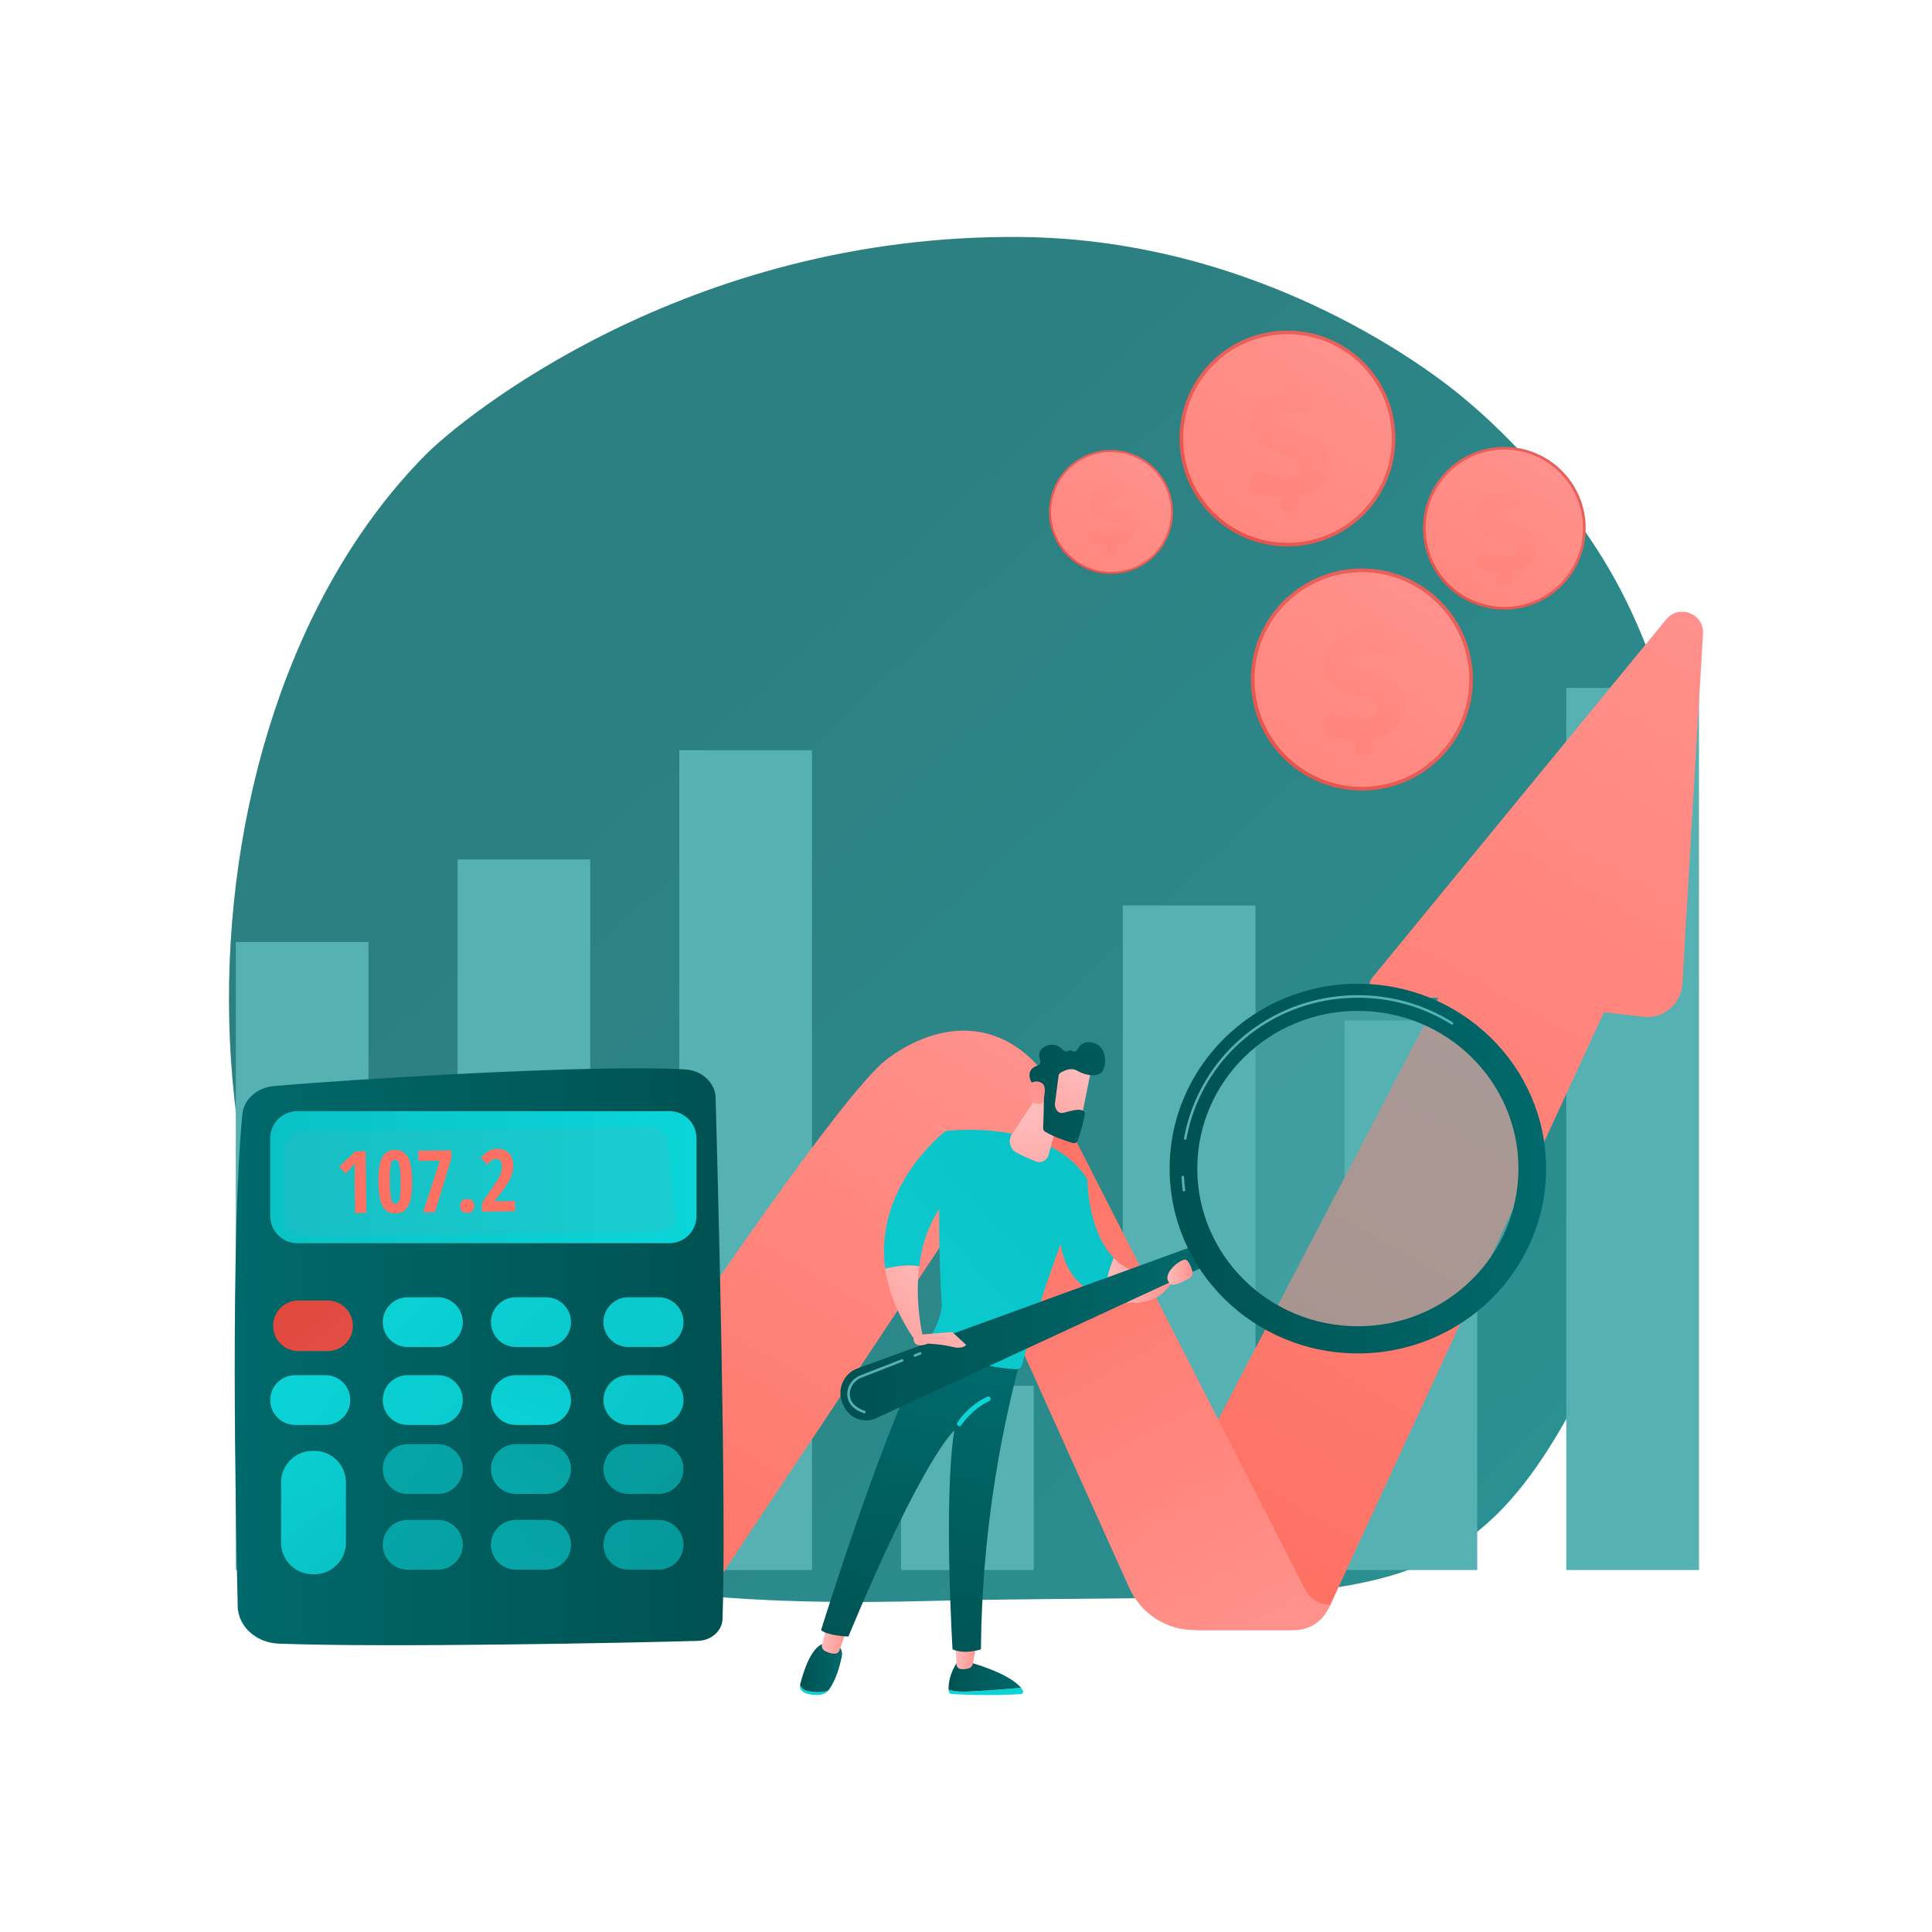 <?xml version="1.0"?>
<svg xmlns="http://www.w3.org/2000/svg" xmlns:xlink="http://www.w3.org/1999/xlink" version="1.1" x="0px" y="0px" viewBox="0 0 3710 3710" style="enable-;background-color:transparent;" xml:space="preserve">
<g id="Background">
	<g>
		<g>
			<rect style="fill:none;" width="3710" height="3710" fill="none"/>
		</g>
	</g>
</g>
<g id="Illustration">
	<g>
		<linearGradient id="SVGID_1_" gradientUnits="userSpaceOnUse" x1="3582.367" y1="3734.529" x2="1359.821" y2="1335.591" fill="#000000">
			<stop offset="0" style="stop-color:#299898" fill="#000000"/>
			<stop offset="1" style="stop-color:#2d8082" fill="#000000"/>
		</linearGradient>
		<path style="fill:url(#SVGID_1_);" d="M3135.114,2458.825c-284.879,665.871-402.604,599.311-1280.207,613.865    c-161.402,2.677-722.036,32.467-981.894-140.481c-556.108-370.116-579.702-1530.922-54.979-2059.688    c66.345-66.856,497.61-423.956,1143.007-417.433c472.525,4.776,804.186,271.699,844.514,304.953    c50.946,42.008,163.312,141.833,264.581,300.198C3308.084,1432.343,3313.135,2042.721,3135.114,2458.825z"/>
		<g>
			<g style="opacity:0.53;">
				<rect x="452.833" y="1145.567" style="fill:none;" width="254.837" height="1869.325"/>
				<rect x="878.642" y="1145.567" style="fill:none;" width="254.838" height="1869.325"/>
				<rect x="1304.454" y="1145.567" style="fill:none;" width="254.837" height="1869.325"/>
				<rect x="1730.264" y="1145.567" style="fill:none;" width="254.838" height="1869.325"/>
				<rect x="2156.074" y="1145.567" style="fill:none;" width="254.837" height="1869.325"/>
				<rect x="2581.884" y="1145.567" style="fill:none;" width="254.837" height="1869.325"/>
				<rect x="3007.695" y="1145.567" style="fill:none;" width="254.838" height="1869.325"/>
			</g>
			<rect x="452.833" y="1808.876" style="fill:#56b1b3;" width="254.837" height="1206.016"/>
			<rect x="878.642" y="1650.391" style="fill:#56b1b3;" width="254.838" height="1364.501"/>
			<rect x="1304.454" y="1440.711" style="fill:#56b1b3;" width="254.837" height="1574.181"/>
			<rect x="1730.264" y="2661.017" style="fill:#56b1b3;" width="254.838" height="353.874"/>
			<rect x="2156.074" y="1738.804" style="fill:#56b1b3;" width="254.837" height="1276.087"/>
			<rect x="2581.884" y="1959.751" style="fill:#56b1b3;" width="254.837" height="1055.141"/>
			<rect x="3007.695" y="1321.07" style="fill:#56b1b3;" width="254.838" height="1693.822"/>
		</g>
		<g>
			<g>
				
					<linearGradient id="SVGID_00000069390374420055667790000009938614991578228640_" gradientUnits="userSpaceOnUse" x1="1970.543" y1="1172.293" x2="2130.21" y2="986.965" fill="#000000">
					<stop offset="0" style="stop-color:#e1473d" fill="#000000"/>
					<stop offset="1" style="stop-color:#E9605A" fill="#000000"/>
				</linearGradient>
				
					<circle style="fill:url(#SVGID_00000069390374420055667790000009938614991578228640_);" cx="2133.436" cy="983.221" r="119.038"/>
				
					<linearGradient id="SVGID_00000183939794396946776080000002061299967762882731_" gradientUnits="userSpaceOnUse" x1="2220.433" y1="851.793" x2="1748.291" y2="1565.064" fill="#000000">
					<stop offset="0" style="stop-color:#FF928E" fill="#000000"/>
					<stop offset="1" style="stop-color:#FE7062" fill="#000000"/>
				</linearGradient>
				
					<circle style="fill:url(#SVGID_00000183939794396946776080000002061299967762882731_);" cx="2133.435" cy="983.222" r="115.08"/>
				<path style="opacity:0.78;fill:none;" d="M2038.538,939.887c-0.676,0-1.364-0.153-2.01-0.48      c-2.204-1.111-3.088-3.8-1.975-6.004c18.953-37.552,56.842-60.881,98.882-60.881c6.715,0,13.431,0.605,19.966,1.794      c2.429,0.443,4.04,2.769,3.597,5.199c-0.441,2.429-2.761,4.033-5.199,3.597c-6.007-1.096-12.185-1.65-18.364-1.65      c-38.646,0-73.477,21.448-90.902,55.971C2041.746,938.99,2040.173,939.887,2038.538,939.887z"/>
				
					<ellipse transform="matrix(0.707 -0.707 0.707 0.707 -71.412 1799.053)" style="opacity:0.67;fill:none;" cx="2135.943" cy="985.729" rx="97.401" ry="97.401"/>
				<g>
					
						<linearGradient id="SVGID_00000145024749759166872150000010471729573209323445_" gradientUnits="userSpaceOnUse" x1="2206.349" y1="872.231" x2="1954.943" y2="1294.299" fill="#000000">
						<stop offset="0" style="stop-color:#FF928E" fill="#000000"/>
						<stop offset="1" style="stop-color:#FE7062" fill="#000000"/>
					</linearGradient>
					<path style="fill:url(#SVGID_00000145024749759166872150000010471729573209323445_);" d="M2126.385,1058.138v-10.597       c-11.047-0.442-21.973-3.05-29.733-6.447c-2.771-1.213-4.184-4.323-3.388-7.241l2.692-9.871       c0.987-3.621,4.925-5.493,8.387-4.043c7.698,3.228,17.203,5.78,27.453,5.78c10.64,0,18.575-3.607,18.575-11.001       c0-6.672-6.132-10.639-20.919-14.606c-21.099-5.771-36.248-14.969-36.248-33.543c0-16.772,12.264-29.576,33.544-33.002v-10.598       c0-3.41,2.764-6.174,6.174-6.174h6.227c3.409,0,6.174,2.765,6.174,6.174v9.515c10.222,0.409,17.663,2.157,23.568,4.232       c3.025,1.063,4.678,4.322,3.839,7.417l-2.475,9.129c-0.955,3.52-4.717,5.448-8.128,4.158       c-5.437-2.056-13.123-4.197-23.115-4.197c-12.624,0-16.23,5.23-16.23,9.919c0,5.771,7.574,9.738,23.985,14.788       c23.444,7.033,33.182,16.771,33.182,34.264c0,16.051-11.902,30.478-34.986,34.085v11.859c0,3.41-2.764,6.174-6.174,6.174       h-6.226C2129.149,1064.312,2126.385,1061.548,2126.385,1058.138z"/>
				</g>
			</g>
			<g>
				
					<linearGradient id="SVGID_00000163055227829195991760000011030625655550868660_" gradientUnits="userSpaceOnUse" x1="2188.712" y1="1171.197" x2="2466.666" y2="848.573" fill="#000000">
					<stop offset="0" style="stop-color:#e1473d" fill="#000000"/>
					<stop offset="1" style="stop-color:#E9605A" fill="#000000"/>
				</linearGradient>
				
					<circle style="fill:url(#SVGID_00000163055227829195991760000011030625655550868660_);" cx="2472.28" cy="842.056" r="207.225"/>
				
					<linearGradient id="SVGID_00000093161974600204171120000009884155928805910947_" gradientUnits="userSpaceOnUse" x1="2623.727" y1="613.262" x2="1801.811" y2="1854.944" fill="#000000">
					<stop offset="0" style="stop-color:#FF928E" fill="#000000"/>
					<stop offset="1" style="stop-color:#FE7062" fill="#000000"/>
				</linearGradient>
				
					<circle style="fill:url(#SVGID_00000093161974600204171120000009884155928805910947_);" cx="2472.28" cy="842.056" r="200.334"/>
				<path style="opacity:0.78;fill:none;" d="M2307.083,763.307c-0.677,0-1.364-0.153-2.01-0.48      c-2.204-1.111-3.088-3.8-1.975-6.004c32.433-64.254,97.26-104.167,169.183-104.167c11.471,0,22.967,1.034,34.163,3.073      c2.429,0.443,4.04,2.769,3.597,5.198c-0.441,2.427-2.761,4.025-5.199,3.597c-10.67-1.944-21.625-2.929-32.561-2.929      c-68.531,0-130.299,38.032-161.203,99.257C2310.291,762.41,2308.717,763.307,2307.083,763.307z"/>
				
					<ellipse transform="matrix(0.707 -0.707 0.707 0.707 126.883 1999.164)" style="opacity:0.67;fill:none;" cx="2476.645" cy="846.421" rx="169.558" ry="169.558"/>
				<g>
					
						<linearGradient id="SVGID_00000175307321488116583390000010242058592791336893_" gradientUnits="userSpaceOnUse" x1="2599.209" y1="648.84" x2="2161.555" y2="1383.588" fill="#000000">
						<stop offset="0" style="stop-color:#FF928E" fill="#000000"/>
						<stop offset="1" style="stop-color:#FE7062" fill="#000000"/>
					</linearGradient>
					<path style="fill:url(#SVGID_00000175307321488116583390000010242058592791336893_);" d="M2460.006,972.473v-18.447       c-19.23-0.77-38.251-5.309-51.761-11.222c-4.824-2.112-7.283-7.525-5.897-12.606l4.686-17.183       c1.719-6.303,8.574-9.564,14.6-7.038c13.401,5.618,29.948,10.063,47.791,10.063c18.522,0,32.335-6.28,32.335-19.151       c0-11.615-10.673-18.521-36.417-25.427c-36.73-10.046-63.102-26.058-63.102-58.393c0-29.198,21.349-51.487,58.393-57.451       v-18.449c0-5.936,4.813-10.749,10.749-10.749h10.838c5.937,0,10.749,4.812,10.749,10.749v16.564       c17.794,0.712,30.748,3.755,41.027,7.367c5.267,1.85,8.145,7.524,6.684,12.911l-4.31,15.892       c-1.662,6.128-8.211,9.484-14.151,7.239c-9.464-3.579-22.845-7.306-40.239-7.306c-21.976,0-28.253,9.104-28.253,17.267       c0,10.045,13.185,16.952,41.752,25.743c40.813,12.243,57.765,29.195,57.765,59.648c0,27.941-20.719,53.056-60.903,59.335       v20.644c0,5.937-4.812,10.749-10.749,10.749h-10.839C2464.818,983.222,2460.006,978.41,2460.006,972.473z"/>
				</g>
			</g>
			<g>
				
					<linearGradient id="SVGID_00000172414383193036983310000009592446945951842224_" gradientUnits="userSpaceOnUse" x1="2323.407" y1="1643.586" x2="2609.418" y2="1311.61" fill="#000000">
					<stop offset="0" style="stop-color:#e1473d" fill="#000000"/>
					<stop offset="1" style="stop-color:#E9605A" fill="#000000"/>
				</linearGradient>
				
					<circle style="fill:url(#SVGID_00000172414383193036983310000009592446945951842224_);" cx="2615.195" cy="1304.904" r="213.232"/>
				
					<linearGradient id="SVGID_00000147916260475743318300000012710511524198962830_" gradientUnits="userSpaceOnUse" x1="2771.033" y1="1069.477" x2="1925.291" y2="2347.153" fill="#000000">
					<stop offset="0" style="stop-color:#FF928E" fill="#000000"/>
					<stop offset="1" style="stop-color:#FE7062" fill="#000000"/>
				</linearGradient>
				
					<circle style="fill:url(#SVGID_00000147916260475743318300000012710511524198962830_);" cx="2615.195" cy="1304.904" r="206.142"/>
				<path style="opacity:0.78;fill:none;" d="M2445.208,1223.742c-0.677,0-1.364-0.153-2.01-0.48      c-2.205-1.111-3.089-3.8-1.975-6.004c33.351-66.069,100.012-107.114,173.971-107.114c11.803,0,23.621,1.063,35.132,3.158      c2.429,0.443,4.038,2.77,3.597,5.199c-0.441,2.427-2.757,4.029-5.199,3.597c-10.982-1.999-22.264-3.014-33.53-3.014      c-70.566,0-134.169,39.161-165.992,102.203C2448.417,1222.845,2446.843,1223.742,2445.208,1223.742z"/>
				
					<ellipse transform="matrix(0.707 -0.707 0.707 0.707 -158.594 2235.911)" style="opacity:0.67;fill:none;" cx="2619.687" cy="1309.396" rx="174.474" ry="174.474"/>
				<g>
					
						<linearGradient id="SVGID_00000034073527918017716950000009907597588890970297_" gradientUnits="userSpaceOnUse" x1="2745.803" y1="1106.087" x2="2295.463" y2="1862.134" fill="#000000">
						<stop offset="0" style="stop-color:#FF928E" fill="#000000"/>
						<stop offset="1" style="stop-color:#FE7062" fill="#000000"/>
					</linearGradient>
					<path style="fill:url(#SVGID_00000034073527918017716950000009907597588890970297_);" d="M2602.565,1439.102v-18.982       c-19.788-0.792-39.36-5.463-53.261-11.548c-4.964-2.173-7.495-7.744-6.068-12.972l4.822-17.681       c1.769-6.486,8.823-9.841,15.023-7.242c13.79,5.781,30.816,10.354,49.177,10.354c19.059,0,33.273-6.462,33.273-19.707       c0-11.951-10.983-19.058-37.472-26.164c-37.795-10.337-64.932-26.813-64.932-60.086c0-30.044,21.968-52.979,60.086-59.116       v-18.984c0-6.108,4.952-11.06,11.06-11.06h11.153c6.108,0,11.06,4.952,11.06,11.06v17.044       c18.311,0.733,31.639,3.864,42.217,7.581c5.419,1.904,8.381,7.742,6.877,13.286l-4.435,16.351       c-1.71,6.306-8.449,9.76-14.56,7.449c-9.739-3.683-23.508-7.518-41.405-7.518c-22.614,0-29.073,9.368-29.073,17.767       c0,10.337,13.567,17.443,42.963,26.489c41.995,12.599,59.439,30.042,59.439,61.377c0,28.75-21.32,54.593-62.668,61.055v21.243       c0,6.108-4.952,11.06-11.06,11.06h-11.154C2607.517,1450.162,2602.565,1445.21,2602.565,1439.102z"/>
				</g>
			</g>
			<g>
				
					<linearGradient id="SVGID_00000163038437549178813800000016751708778637806004_" gradientUnits="userSpaceOnUse" x1="2674.952" y1="1262.59" x2="2884.51" y2="1019.353" fill="#000000">
					<stop offset="0" style="stop-color:#e1473d" fill="#000000"/>
					<stop offset="1" style="stop-color:#E9605A" fill="#000000"/>
				</linearGradient>
				
					<circle style="fill:url(#SVGID_00000163038437549178813800000016751708778637806004_);" cx="2888.743" cy="1014.44" r="156.233"/>
				
					<linearGradient id="SVGID_00000032626829601892486910000010840575988847923368_" gradientUnits="userSpaceOnUse" x1="3002.924" y1="841.946" x2="2383.255" y2="1778.088" fill="#000000">
					<stop offset="0" style="stop-color:#FF928E" fill="#000000"/>
					<stop offset="1" style="stop-color:#FE7062" fill="#000000"/>
				</linearGradient>
				
					<circle style="fill:url(#SVGID_00000032626829601892486910000010840575988847923368_);" cx="2888.743" cy="1014.441" r="151.038"/>
				<path style="opacity:0.78;fill:none;" d="M2764.195,956.169c-0.677,0-1.364-0.153-2.01-0.48      c-2.205-1.111-3.088-3.8-1.975-6.004c24.638-48.814,73.889-79.138,128.533-79.138c8.725,0,17.458,0.786,25.957,2.335      c2.427,0.443,4.038,2.772,3.595,5.199c-0.445,2.431-2.752,4.04-5.201,3.597c-7.968-1.453-16.161-2.192-24.35-2.192      c-51.25,0-97.443,28.443-120.554,74.228C2767.404,955.272,2765.83,956.169,2764.195,956.169z"/>
				
					<ellipse transform="matrix(0.707 -0.707 0.707 0.707 127.412 2343.064)" style="opacity:0.67;fill:none;" cx="2892.034" cy="1017.731" rx="127.835" ry="127.835"/>
				<g>
					
						<linearGradient id="SVGID_00000113324404208314051990000010560201342710371759_" gradientUnits="userSpaceOnUse" x1="2984.439" y1="868.769" x2="2654.478" y2="1422.718" fill="#000000">
						<stop offset="0" style="stop-color:#FF928E" fill="#000000"/>
						<stop offset="1" style="stop-color:#FE7062" fill="#000000"/>
					</linearGradient>
					<path style="fill:url(#SVGID_00000113324404208314051990000010560201342710371759_);" d="M2879.489,1112.766v-13.907       c-14.498-0.581-28.839-4.002-39.025-8.461c-3.636-1.592-5.49-5.674-4.446-9.504l3.533-12.955       c1.297-4.752,6.465-7.21,11.008-5.307c10.104,4.236,22.579,7.587,36.031,7.587c13.964,0,24.379-4.735,24.379-14.439       c0-8.757-8.047-13.964-27.456-19.17c-27.692-7.575-47.574-19.646-47.574-44.024c0-22.013,16.095-38.818,44.025-43.313v-13.91       c0-4.476,3.628-8.104,8.103-8.104h8.171c4.476,0,8.104,3.628,8.104,8.104v12.488c13.416,0.537,23.181,2.831,30.932,5.555       c3.97,1.395,6.14,5.672,5.039,9.734l-3.249,11.981c-1.253,4.62-6.19,7.151-10.668,5.458       c-7.136-2.698-17.224-5.508-30.337-5.508c-16.568,0-21.302,6.863-21.302,13.017c0,7.574,9.941,12.781,31.479,19.408       c30.77,9.231,43.55,22.012,43.55,44.971c0,21.065-15.621,40-45.917,44.735v15.564c0,4.476-3.628,8.104-8.103,8.104h-8.172       C2883.117,1120.869,2879.489,1117.241,2879.489,1112.766z"/>
				</g>
			</g>
		</g>
		<g>
			
				<linearGradient id="SVGID_00000134218908508701591360000009622839465796585365_" gradientUnits="userSpaceOnUse" x1="3379.68" y1="1100.507" x2="2282.112" y2="3040.231" fill="#000000">
				<stop offset="0" style="stop-color:#FF928E" fill="#000000"/>
				<stop offset="1" style="stop-color:#FE7062" fill="#000000"/>
			</linearGradient>
			<path style="fill:url(#SVGID_00000134218908508701591360000009622839465796585365_);" d="M2232.599,2930.438l529.553-1014.513     h-108.496c-20.007,0-31.01-23.261-18.32-38.727l564.398-687.887c24.461-29.814,72.782-10.904,70.511,27.593l-39.674,672.669     c-2.271,38.508-36.417,67.208-74.741,62.822l-75.644-8.657l-525.424,1137.879c-13.678,29.622-43.328,48.589-75.956,48.589     h-182.105L2232.599,2930.438z"/>
			
				<linearGradient id="SVGID_00000123422143843585522080000005334237126781019545_" gradientUnits="userSpaceOnUse" x1="2443.499" y1="3189.272" x2="1863.652" y2="2167.635" fill="#000000">
				<stop offset="0" style="stop-color:#FF928E" fill="#000000"/>
				<stop offset="1" style="stop-color:#FE7062" fill="#000000"/>
			</linearGradient>
			<path style="fill:url(#SVGID_00000123422143843585522080000005334237126781019545_);" d="M1794.773,2218.914l373.854,830.47     c22.144,49.189,71.074,80.821,125.018,80.821h192.73c25.572,0,49.132-13.872,61.536-36.233l6.854-12.356l0,0     c-20.707,0-39.667-11.61-49.08-30.053l-498.116-975.986L1794.773,2218.914z"/>
			
				<linearGradient id="SVGID_00000182488054061126067780000000502045867154953117_" gradientUnits="userSpaceOnUse" x1="1943.925" y1="1915.723" x2="1150.084" y2="3227.284" fill="#000000">
				<stop offset="0" style="stop-color:#FF928E" fill="#000000"/>
				<stop offset="1" style="stop-color:#FE7062" fill="#000000"/>
			</linearGradient>
			<path style="fill:url(#SVGID_00000182488054061126067780000000502045867154953117_);" d="M2057.881,2174.158L2057.881,2174.158     c-37.489-29.604-92.264-20.901-118.731,18.865l-549.67,825.838c-44.024,66.143-118.213,105.884-197.667,105.884h-77.345     l-62.946-181.328c0,0,511.004-783.531,642.712-902.057c0,0,131.163-118.213,260.487-28.835     c34.167,23.613,60.107,57.314,75.952,95.705L2057.881,2174.158z"/>
			
				<linearGradient id="SVGID_00000127742026954909628460000006970312725511845304_" gradientUnits="userSpaceOnUse" x1="1172.676" y1="2994.338" x2="220.077" y2="2011.257" fill="#000000">
				<stop offset="0" style="stop-color:#FF928E" fill="#000000"/>
				<stop offset="1" style="stop-color:#FE7062" fill="#000000"/>
			</linearGradient>
			<path style="fill:url(#SVGID_00000127742026954909628460000006970312725511845304_);" d="M453.68,2455.742     c0,0,92.011-115.009,270.308-132.9c0,0,84.683,28.851,253.391,331.155c168.709,302.304,280.692,440.16,412.1,364.864     l-10.879,18.063c-35.853,59.53-100.269,95.929-169.762,95.929h-72.677c-80.018,0-149.506-123.25-196.233-188.207     C808.622,2762.115,534.34,2484.079,453.68,2455.742z"/>
			<path style="opacity:0.71;fill:none;" d="M3206.565,1429.531c-0.196,0-0.391-0.01-0.59-0.034     c-2.842-0.322-4.884-2.885-4.56-5.727l3.721-32.845c0.32-2.841,2.899-4.907,5.727-4.56c2.842,0.322,4.884,2.885,4.561,5.727     l-3.721,32.845C3211.402,1427.579,3209.164,1429.531,3206.565,1429.531z"/>
			<path style="opacity:0.71;fill:none;" d="M2735.419,1844.14c-1.102,0-2.215-0.351-3.155-1.075     c-2.265-1.743-2.69-4.993-0.944-7.26l466.053-605.571c5.484-7.122,14.419-9.549,22.741-6.178     c8.332,3.371,13.064,11.318,12.053,20.25l-8.224,72.589c-0.323,2.841-2.902,4.904-5.727,4.56     c-2.842-0.322-4.884-2.885-4.561-5.727l8.224-72.587c0.573-5.078-2.542-8.229-5.649-9.487c-3.104-1.255-7.533-1.154-10.654,2.895     l-466.053,605.571C2738.506,1843.446,2736.969,1844.14,2735.419,1844.14z"/>
			<path style="opacity:0.71;fill:none;" d="M1678.13,2478.983c-0.998,0-2.005-0.286-2.892-0.885     c-2.37-1.599-2.996-4.818-1.396-7.188l241.03-357.278c8.632-12.796,22.987-19.718,38.374-18.573     c15.393,1.168,28.525,10.196,35.128,24.15c1.224,2.583,0.121,5.671-2.464,6.895c-2.582,1.229-5.669,0.12-6.893-2.466     c-4.992-10.547-14.918-17.37-26.557-18.253c-11.635-0.875-22.482,4.365-29.007,14.038l-241.03,357.278     C1681.426,2478.185,1679.791,2478.983,1678.13,2478.983z"/>
			<path style="opacity:0.71;fill:none;" d="M1615.494,2571.826c-0.998,0-2.005-0.286-2.892-0.885     c-2.37-1.599-2.996-4.818-1.395-7.188l15.454-22.908c1.594-2.373,4.823-2.993,7.186-1.397c2.37,1.599,2.996,4.818,1.396,7.188     l-15.454,22.908C1618.791,2571.027,1617.156,2571.826,1615.494,2571.826z"/>
		</g>
		<g>
			<g>
				<g>
					
						<linearGradient id="SVGID_00000107588776503625557670000015137377239618862738_" gradientUnits="userSpaceOnUse" x1="5837.3" y1="2605.351" x2="6776.059" y2="2605.351" gradientTransform="matrix(-1 0 0 1 7226.805 0)" fill="#000000">
						<stop offset="0" style="stop-color:#005151" fill="#000000"/>
						<stop offset="1" style="stop-color:#00696b" fill="#000000"/>
					</linearGradient>
					<path style="fill:url(#SVGID_00000107588776503625557670000015137377239618862738_);" d="M1374.149,2107.898       c4.943,176.51,20.972,785.357,13.32,1001.115c-0.811,22.857-21.507,41.204-47.325,41.952       c-127.691,3.699-595.798,13.076-804.656,5.319c-43.503-1.616-78.097-32.813-78.999-71.352       c-4.341-185.27-13.916-706.362,8.844-945.074c2.728-28.601,28.083-51.377,60.344-54.235       c139.061-12.316,609.181-42.422,789.623-32.055C1347.841,2055.436,1373.342,2079.035,1374.149,2107.898z"/>
					
						<linearGradient id="SVGID_00000089544805742293839060000015205328224876807590_" gradientUnits="userSpaceOnUse" x1="518.912" y1="2260.514" x2="1337.475" y2="2260.514" fill="#000000">
						<stop offset="0" style="stop-color:#09c2c6" fill="#000000"/>
						<stop offset="1" style="stop-color:#0bd5d8" fill="#000000"/>
					</linearGradient>
					<path style="fill:url(#SVGID_00000089544805742293839060000015205328224876807590_);" d="M1337.475,2185.721v149.585       c0,28.686-23.254,51.939-51.939,51.939H570.851c-28.685,0-51.939-23.254-51.939-51.939v-149.585       c0-28.685,23.254-51.939,51.939-51.939h714.685C1314.221,2133.782,1337.475,2157.036,1337.475,2185.721z"/>
					<g style="opacity:0.19;">
						<path style="fill:#56b1b3;" d="M555.365,2184.863c6.318-6.533,14.976-10.285,24.063-10.429l668.742-10.625        c17.878-0.285,32.963,13.237,34.63,31.039l13.895,148.363c1.138,12.148-18.847,22.376-44.327,22.686l-657.466,7.967        c-25.441,0.308-46.472-9.395-46.682-21.536l-2.48-143.067C545.584,2200.172,549.046,2191.395,555.365,2184.863z"/>
					</g>
				</g>
				
					<linearGradient id="SVGID_00000023282510378685466410000006688339954051531672_" gradientUnits="userSpaceOnUse" x1="5754.225" y1="2766.986" x2="6383.702" y2="2160.968" gradientTransform="matrix(-1 0 0 1 7226.805 0)" fill="#000000">
					<stop offset="0" style="stop-color:#09c2c6" fill="#000000"/>
					<stop offset="1" style="stop-color:#0bd5d8" fill="#000000"/>
				</linearGradient>
				<path style="fill:url(#SVGID_00000023282510378685466410000006688339954051531672_);" d="M1158.804,2538.909      c0,26.391,21.394,47.784,47.784,47.784h58.172c26.391,0,47.784-21.394,47.784-47.784l0,0c0-26.39-21.393-47.784-47.784-47.784      h-58.172C1180.198,2491.125,1158.804,2512.518,1158.804,2538.909L1158.804,2538.909z"/>
				
					<linearGradient id="SVGID_00000111149299058626970460000009719970837708011159_" gradientUnits="userSpaceOnUse" x1="5858.158" y1="2874.941" x2="6487.635" y2="2268.924" gradientTransform="matrix(-1 0 0 1 7226.805 0)" fill="#000000">
					<stop offset="0" style="stop-color:#09c2c6" fill="#000000"/>
					<stop offset="1" style="stop-color:#0bd5d8" fill="#000000"/>
				</linearGradient>
				<path style="fill:url(#SVGID_00000111149299058626970460000009719970837708011159_);" d="M942.736,2538.909      c0,26.391,21.393,47.784,47.784,47.784h58.172c26.39,0,47.784-21.394,47.784-47.784l0,0c0-26.39-21.394-47.784-47.784-47.784      h-58.172C964.13,2491.125,942.736,2512.518,942.736,2538.909L942.736,2538.909z"/>
				
					<linearGradient id="SVGID_00000034796748798822561100000017399364230235270301_" gradientUnits="userSpaceOnUse" x1="5958.092" y1="2978.746" x2="6587.569" y2="2372.728" gradientTransform="matrix(-1 0 0 1 7226.805 0)" fill="#000000">
					<stop offset="0" style="stop-color:#09c2c6" fill="#000000"/>
					<stop offset="1" style="stop-color:#0bd5d8" fill="#000000"/>
				</linearGradient>
				<path style="fill:url(#SVGID_00000034796748798822561100000017399364230235270301_);" d="M734.979,2538.909      c0,26.391,21.394,47.784,47.784,47.784h58.172c26.391,0,47.784-21.394,47.784-47.784l0,0c0-26.39-21.393-47.784-47.784-47.784      h-58.172C756.373,2491.125,734.979,2512.518,734.979,2538.909L734.979,2538.909z"/>
				
					<linearGradient id="SVGID_00000085943489368032845740000009368263080622306953_" gradientUnits="userSpaceOnUse" x1="6673.202" y1="2489.982" x2="6330.74" y2="2893.781" gradientTransform="matrix(-1 0 0 1 7226.805 0)" fill="#000000">
					<stop offset="0" style="stop-color:#e1473d" fill="#000000"/>
					<stop offset="1" style="stop-color:#E9605A" fill="#000000"/>
				</linearGradient>
				<path style="fill:url(#SVGID_00000085943489368032845740000009368263080622306953_);" d="M524.376,2545.923      c0,26.818,21.74,48.558,48.558,48.558h56.225c26.818,0,48.558-21.74,48.558-48.558l0,0c0-26.818-21.74-48.558-48.558-48.558      h-56.225C546.116,2497.365,524.376,2519.106,524.376,2545.923L524.376,2545.923z"/>
				
					<linearGradient id="SVGID_00000055687017673337530120000014740491004179068601_" gradientUnits="userSpaceOnUse" x1="5828.963" y1="2844.618" x2="6458.44" y2="2238.601" gradientTransform="matrix(-1 0 0 1 7226.805 0)" fill="#000000">
					<stop offset="0" style="stop-color:#09c2c6" fill="#000000"/>
					<stop offset="1" style="stop-color:#0bd5d8" fill="#000000"/>
				</linearGradient>
				<path style="fill:url(#SVGID_00000055687017673337530120000014740491004179068601_);" d="M1158.804,2688.494      c0,26.391,21.394,47.784,47.784,47.784h58.172c26.391,0,47.784-21.393,47.784-47.784l0,0c0-26.391-21.393-47.784-47.784-47.784      h-58.172C1180.198,2640.71,1158.804,2662.103,1158.804,2688.494L1158.804,2688.494z"/>
				
					<linearGradient id="SVGID_00000134240627894682923480000003754032660201451422_" gradientUnits="userSpaceOnUse" x1="1128.493" y1="2448.945" x2="966.793" y2="2804.684" fill="#000000">
					<stop offset="0" style="stop-color:#09c2c6" fill="#000000"/>
					<stop offset="1" style="stop-color:#0bd5d8" fill="#000000"/>
				</linearGradient>
				<path style="fill:url(#SVGID_00000134240627894682923480000003754032660201451422_);" d="M942.736,2688.494      c0,26.391,21.393,47.784,47.784,47.784h58.172c26.39,0,47.784-21.393,47.784-47.784l0,0c0-26.391-21.394-47.784-47.784-47.784      h-58.172C964.13,2640.71,942.736,2662.103,942.736,2688.494L942.736,2688.494z"/>
				
					<linearGradient id="SVGID_00000092454777346613103600000003189755430052816282_" gradientUnits="userSpaceOnUse" x1="6032.832" y1="3056.377" x2="6662.309" y2="2450.36" gradientTransform="matrix(-1 0 0 1 7226.805 0)" fill="#000000">
					<stop offset="0" style="stop-color:#09c2c6" fill="#000000"/>
					<stop offset="1" style="stop-color:#0bd5d8" fill="#000000"/>
				</linearGradient>
				<path style="fill:url(#SVGID_00000092454777346613103600000003189755430052816282_);" d="M734.979,2688.494      c0,26.391,21.394,47.784,47.784,47.784h58.172c26.391,0,47.784-21.393,47.784-47.784l0,0c0-26.391-21.393-47.784-47.784-47.784      h-58.172C756.373,2640.71,734.979,2662.103,734.979,2688.494L734.979,2688.494z"/>
				
					<linearGradient id="SVGID_00000139270096998870462440000010601079451125209753_" gradientUnits="userSpaceOnUse" x1="6136.764" y1="3164.333" x2="6766.241" y2="2558.316" gradientTransform="matrix(-1 0 0 1 7226.805 0)" fill="#000000">
					<stop offset="0" style="stop-color:#09c2c6" fill="#000000"/>
					<stop offset="1" style="stop-color:#0bd5d8" fill="#000000"/>
				</linearGradient>
				<path style="fill:url(#SVGID_00000139270096998870462440000010601079451125209753_);" d="M518.912,2688.494      c0,26.391,21.393,47.784,47.784,47.784h58.172c26.39,0,47.784-21.393,47.784-47.784l0,0c0-26.391-21.394-47.784-47.784-47.784      h-58.172C540.305,2640.71,518.912,2662.103,518.912,2688.494L518.912,2688.494z"/>
				<g>
					
						<linearGradient id="SVGID_00000039130973226786628640000003726136766069974955_" gradientUnits="userSpaceOnUse" x1="5895.155" y1="2913.371" x2="6524.632" y2="2307.354" gradientTransform="matrix(-1 0 0 1 7226.805 0)" fill="#000000">
						<stop offset="0" style="stop-color:#09c2c6" fill="#000000"/>
						<stop offset="1" style="stop-color:#0bd5d8" fill="#000000"/>
					</linearGradient>
					<path style="opacity:0.63;fill:url(#SVGID_00000039130973226786628640000003726136766069974955_);" d="M1158.804,2820.972       c0,26.391,21.394,47.784,47.784,47.784h58.172c26.391,0,47.784-21.394,47.784-47.784l0,0c0-26.39-21.393-47.784-47.784-47.784       h-58.172C1180.198,2773.188,1158.804,2794.581,1158.804,2820.972L1158.804,2820.972z"/>
					
						<linearGradient id="SVGID_00000054248122076958410180000001793345044338257059_" gradientUnits="userSpaceOnUse" x1="1147.359" y1="2565.468" x2="969.489" y2="2921.208" fill="#000000">
						<stop offset="0" style="stop-color:#09c2c6" fill="#000000"/>
						<stop offset="1" style="stop-color:#0bd5d8" fill="#000000"/>
					</linearGradient>
					<path style="opacity:0.63;fill:url(#SVGID_00000054248122076958410180000001793345044338257059_);" d="M942.736,2820.972       c0,26.391,21.393,47.784,47.784,47.784h58.172c26.39,0,47.784-21.394,47.784-47.784l0,0c0-26.39-21.394-47.784-47.784-47.784       h-58.172C964.13,2773.188,942.736,2794.581,942.736,2820.972L942.736,2820.972z"/>
					
						<linearGradient id="SVGID_00000100383697877768276480000013049016569058597820_" gradientUnits="userSpaceOnUse" x1="6099.023" y1="3125.131" x2="6728.499" y2="2519.113" gradientTransform="matrix(-1 0 0 1 7226.805 0)" fill="#000000">
						<stop offset="0" style="stop-color:#09c2c6" fill="#000000"/>
						<stop offset="1" style="stop-color:#0bd5d8" fill="#000000"/>
					</linearGradient>
					<path style="opacity:0.63;fill:url(#SVGID_00000100383697877768276480000013049016569058597820_);" d="M734.979,2820.972       c0,26.391,21.394,47.784,47.784,47.784h58.172c26.391,0,47.784-21.394,47.784-47.784l0,0c0-26.39-21.393-47.784-47.784-47.784       h-58.172C756.373,2773.188,734.979,2794.581,734.979,2820.972L734.979,2820.972z"/>
				</g>
				<g>
					
						<linearGradient id="SVGID_00000015348874258849396920000008963519280446518409_" gradientUnits="userSpaceOnUse" x1="5967.817" y1="2988.847" x2="6597.294" y2="2382.829" gradientTransform="matrix(-1 0 0 1 7226.805 0)" fill="#000000">
						<stop offset="0" style="stop-color:#09c2c6" fill="#000000"/>
						<stop offset="1" style="stop-color:#0bd5d8" fill="#000000"/>
					</linearGradient>
					<path style="opacity:0.63;fill:url(#SVGID_00000015348874258849396920000008963519280446518409_);" d="M1158.804,2966.402       c0,26.391,21.394,47.784,47.784,47.784h58.172c26.391,0,47.784-21.394,47.784-47.784l0,0c0-26.39-21.393-47.784-47.784-47.784       h-58.172C1180.198,2918.618,1158.804,2940.011,1158.804,2966.402L1158.804,2966.402z"/>
					
						<linearGradient id="SVGID_00000118365014028267802010000003812583992808563375_" gradientUnits="userSpaceOnUse" x1="1142.481" y1="2731.143" x2="953.061" y2="3093.812" fill="#000000">
						<stop offset="0" style="stop-color:#09c2c6" fill="#000000"/>
						<stop offset="1" style="stop-color:#0bd5d8" fill="#000000"/>
					</linearGradient>
					<path style="opacity:0.63;fill:url(#SVGID_00000118365014028267802010000003812583992808563375_);" d="M942.736,2966.402       c0,26.391,21.393,47.784,47.784,47.784h58.172c26.39,0,47.784-21.394,47.784-47.784l0,0c0-26.39-21.394-47.784-47.784-47.784       h-58.172C964.13,2918.618,942.736,2940.011,942.736,2966.402L942.736,2966.402z"/>
					
						<linearGradient id="SVGID_00000063623212668027162970000004088146024496646304_" gradientUnits="userSpaceOnUse" x1="6171.685" y1="3200.607" x2="6801.162" y2="2594.589" gradientTransform="matrix(-1 0 0 1 7226.805 0)" fill="#000000">
						<stop offset="0" style="stop-color:#09c2c6" fill="#000000"/>
						<stop offset="1" style="stop-color:#0bd5d8" fill="#000000"/>
					</linearGradient>
					<path style="opacity:0.63;fill:url(#SVGID_00000063623212668027162970000004088146024496646304_);" d="M734.979,2966.402       c0,26.391,21.394,47.784,47.784,47.784h58.172c26.391,0,47.784-21.394,47.784-47.784l0,0c0-26.39-21.393-47.784-47.784-47.784       h-58.172C756.373,2918.618,734.979,2940.011,734.979,2966.402L734.979,2966.402z"/>
				</g>
				
					<linearGradient id="SVGID_00000071550279994318358020000010482464748233287339_" gradientUnits="userSpaceOnUse" x1="6558.719" y1="3000.552" x2="6765.938" y2="2699.498" gradientTransform="matrix(-1 0 0 1 7226.805 0)" fill="#000000">
					<stop offset="0" style="stop-color:#09c2c6" fill="#000000"/>
					<stop offset="1" style="stop-color:#0bd5d8" fill="#000000"/>
				</linearGradient>
				<path style="fill:url(#SVGID_00000071550279994318358020000010482464748233287339_);" d="M539.687,2962.499      c0,33.405,27.08,60.484,60.484,60.484h3.686c33.404,0,60.484-27.08,60.484-60.484v-115.875c0-33.405-27.08-60.485-60.484-60.485      h-3.686c-33.404,0-60.484,27.08-60.484,60.485V2962.499z"/>
			</g>
			<g>
				
					<linearGradient id="SVGID_00000166667810172323745350000012510417631182867368_" gradientUnits="userSpaceOnUse" x1="707.529" y1="1433.19" x2="686.822" y2="2018.184" fill="#000000">
					<stop offset="0" style="stop-color:#FF928E" fill="#000000"/>
					<stop offset="1" style="stop-color:#FE7062" fill="#000000"/>
				</linearGradient>
				<path style="fill:url(#SVGID_00000166667810172323745350000012510417631182867368_);" d="M703.43,2329.061l-21.709,0.236      l-0.755-69.502c-0.082-7.56,0.201-16.258,0.851-26.096c-0.372,0.544-1.745,2.207-4.118,4.987      c-2.373,2.78-7.004,7.772-13.893,14.977l-12.459-13.313l31.194-29.504l19.603-0.213L703.43,2329.061z"/>
				
					<linearGradient id="SVGID_00000070096108025505321620000008830843630740532385_" gradientUnits="userSpaceOnUse" x1="788.418" y1="1436.053" x2="767.71" y2="2021.049" fill="#000000">
					<stop offset="0" style="stop-color:#FF928E" fill="#000000"/>
					<stop offset="1" style="stop-color:#FE7062" fill="#000000"/>
				</linearGradient>
				<path style="fill:url(#SVGID_00000070096108025505321620000008830843630740532385_);" d="M791.325,2268.884      c0.233,21.439-2.177,36.966-7.231,46.581c-5.053,9.615-13.305,14.484-24.753,14.609c-11.449,0.124-19.723-4.593-24.823-14.151      c-5.1-9.557-7.766-25.002-7.997-46.335c-0.232-21.385,2.218-36.938,7.351-46.663c5.133-9.724,13.289-14.646,24.468-14.768      c11.395-0.124,19.682,4.513,24.861,13.907C788.38,2231.46,791.088,2247.066,791.325,2268.884z M748.554,2269.349      c0.18,16.579,1.017,27.736,2.511,33.472s4.238,8.582,8.235,8.539c2.7-0.029,4.779-1.294,6.237-3.794      c1.458-2.499,2.48-6.63,3.065-12.388c0.586-5.759,0.815-14.442,0.689-26.054c-0.177-16.309-1.054-27.425-2.631-33.35      c-1.577-5.924-4.336-8.865-8.278-8.822c-3.996,0.043-6.678,3.03-8.045,8.958C748.971,2241.84,748.376,2252.986,748.554,2269.349      z"/>
				
					<linearGradient id="SVGID_00000062898927801652178440000015387138272765360282_" gradientUnits="userSpaceOnUse" x1="862.537" y1="1438.678" x2="841.829" y2="2023.672" fill="#000000">
					<stop offset="0" style="stop-color:#FF928E" fill="#000000"/>
					<stop offset="1" style="stop-color:#FE7062" fill="#000000"/>
				</linearGradient>
				<path style="fill:url(#SVGID_00000062898927801652178440000015387138272765360282_);" d="M812.544,2327.875l32.139-99.106      l-41.313,0.449l-0.212-19.522l63.508-0.69l0.162,14.905l-31.522,103.718L812.544,2327.875z"/>
				
					<linearGradient id="SVGID_00000005950188784547445290000015921252784972620165_" gradientUnits="userSpaceOnUse" x1="928.001" y1="1440.993" x2="907.293" y2="2025.99" fill="#000000">
					<stop offset="0" style="stop-color:#FF928E" fill="#000000"/>
					<stop offset="1" style="stop-color:#FE7062" fill="#000000"/>
				</linearGradient>
				<path style="fill:url(#SVGID_00000005950188784547445290000015921252784972620165_);" d="M883.627,2316.003      c-0.046-4.212,1.039-7.492,3.255-9.838c2.216-2.345,5.538-3.544,9.966-3.592c4.428-0.048,7.789,1.063,10.082,3.333      c2.293,2.272,3.463,5.54,3.509,9.805c0.046,4.212-1.093,7.493-3.417,9.84c-2.324,2.346-5.619,3.545-9.885,3.591      c-4.374,0.047-7.708-1.091-10.002-3.416S883.672,2320.163,883.627,2316.003z"/>
				
					<linearGradient id="SVGID_00000137850909241599612210000003052691643596059527_" gradientUnits="userSpaceOnUse" x1="985.648" y1="1443.036" x2="964.941" y2="2028.031" fill="#000000">
					<stop offset="0" style="stop-color:#FF928E" fill="#000000"/>
					<stop offset="1" style="stop-color:#FE7062" fill="#000000"/>
				</linearGradient>
				<path style="fill:url(#SVGID_00000137850909241599612210000003052691643596059527_);" d="M989.054,2325.956l-63.508,0.69      l-0.179-16.444l20.737-30.039c5.689-8.271,9.592-14.403,11.709-18.396c2.117-3.993,3.669-7.817,4.655-11.474      c0.987-3.656,1.459-7.429,1.416-11.317c-0.049-4.536-1.099-7.927-3.149-10.174c-2.05-2.246-4.695-3.352-7.935-3.316      c-2.862,0.031-5.527,0.817-7.995,2.355c-2.468,1.539-5.462,4.3-8.984,8.28l-12.454-12.827      c5.6-6.488,10.818-10.945,15.652-13.375c4.835-2.429,10.087-3.674,15.757-3.736c9.559-0.104,17.055,2.623,22.49,8.181      c5.434,5.559,8.206,13.332,8.314,23.323c0.049,4.536-0.39,8.835-1.318,12.896c-0.928,4.061-2.355,8.141-4.282,12.239      c-1.927,4.1-4.351,8.365-7.274,12.798c-2.922,4.435-10.481,14.603-22.677,30.505l0.007,0.648l38.802-0.422L989.054,2325.956z"/>
			</g>
		</g>
		<g>
			<g>
				<g>
					
						<linearGradient id="SVGID_00000068653748698014641000000005061579386178293169_" gradientUnits="userSpaceOnUse" x1="1938.72" y1="3007.194" x2="1891.284" y2="3256.23" fill="#000000">
						<stop offset="0" style="stop-color:#09c2c6" fill="#000000"/>
						<stop offset="1" style="stop-color:#0bd5d8" fill="#000000"/>
					</linearGradient>
					<path style="fill:url(#SVGID_00000068653748698014641000000005061579386178293169_);" d="M1960.686,3241.146       c-24.534,2.121-67.115,5.566-100.684,7.043c-20.179,0.888-31.796-1.088-38.487-3.766c0.011,0.754,0.032,1.467,0.062,2.129       c0.159,3.532,3.029,6.358,6.597,6.557c63.43,3.541,113.875,1.225,131.834,0.132c3.714-0.226,5.926-4.262,4.027-7.427       C1963.086,3244.231,1961.935,3242.679,1960.686,3241.146z"/>
					
						<linearGradient id="SVGID_00000105421903753064560420000013025095660415718312_" gradientUnits="userSpaceOnUse" x1="2962.24" y1="3220.005" x2="3101.419" y2="3220.005" gradientTransform="matrix(1 0 0 1 -1140.734 0)" fill="#000000">
						<stop offset="0" style="stop-color:#005151" fill="#000000"/>
						<stop offset="1" style="stop-color:#00696b" fill="#000000"/>
					</linearGradient>
					<path style="fill:url(#SVGID_00000105421903753064560420000013025095660415718312_);" d="M1860.002,3248.189       c33.569-1.477,76.149-4.922,100.684-7.043c-24.122-29.594-100.684-49.541-100.684-49.541h-21.624       c-14.872,21.438-17.026,41.849-16.863,52.818C1828.206,3247.101,1839.823,3249.077,1860.002,3248.189z"/>
					
						<linearGradient id="SVGID_00000091718342197154980910000005757159727996365498_" gradientUnits="userSpaceOnUse" x1="2975.471" y1="3180.818" x2="3015.811" y2="3180.818" gradientTransform="matrix(1 0 0 1 -1140.734 0)" fill="#000000">
						<stop offset="0" style="stop-color:#FEBBBA" fill="#000000"/>
						<stop offset="1" style="stop-color:#FF928E" fill="#000000"/>
					</linearGradient>
					<path style="fill:url(#SVGID_00000091718342197154980910000005757159727996365498_);" d="M1834.737,3156.304l2.024,40.043       c0.219,4.336,3.465,7.98,7.808,8.601c4.321,0.618,10.107,0.697,16.243-1.346c3.775-1.257,6.578-4.438,7.274-8.317l6.992-38.981       H1834.737z"/>
				</g>
				<g>
					<g>
						
							<linearGradient id="SVGID_00000001657642700364428340000000898853216482969270_" gradientUnits="userSpaceOnUse" x1="1601.397" y1="3038.535" x2="1557.35" y2="3274.018" fill="#000000">
							<stop offset="0" style="stop-color:#09c2c6" fill="#000000"/>
							<stop offset="1" style="stop-color:#0bd5d8" fill="#000000"/>
						</linearGradient>
						<path style="fill:url(#SVGID_00000001657642700364428340000000898853216482969270_);" d="M1553.876,3247.889        c-10.64-1.484-15.453-7.011-17.472-12.92c-0.013,0.053-0.027,0.106-0.04,0.159c-1.565,6.233,2.063,12.693,9.318,15.765        c8.769,3.713,18.356,4.346,25.8,4.039c7.985-0.329,15.316-3.634,19.344-8.922l0.06-0.08        C1582.871,3249.896,1571.619,3250.363,1553.876,3247.889z"/>
						
							<linearGradient id="SVGID_00000003082609353663084480000013595711883911139735_" gradientUnits="userSpaceOnUse" x1="2677.137" y1="3202.727" x2="2757.694" y2="3202.727" gradientTransform="matrix(1 0 0 1 -1140.734 0)" fill="#000000">
							<stop offset="0" style="stop-color:#005151" fill="#000000"/>
							<stop offset="1" style="stop-color:#00696b" fill="#000000"/>
						</linearGradient>
						<path style="fill:url(#SVGID_00000003082609353663084480000013595711883911139735_);" d="M1604.039,3156.047h-17.832        c-27.163-0.555-44.22,56.736-49.803,78.922c2.018,5.909,6.832,11.436,17.472,12.92c17.743,2.475,28.995,2.008,37.011-1.958        c14.675-19.311,21.95-47.594,25.447-64.099C1620.312,3163.059,1604.039,3156.047,1604.039,3156.047z"/>
					</g>
					
						<linearGradient id="SVGID_00000131333636240383477970000011910541502942730919_" gradientUnits="userSpaceOnUse" x1="2719.009" y1="3147.188" x2="2767.22" y2="3147.188" gradientTransform="matrix(1 0 0 1 -1140.734 0)" fill="#000000">
						<stop offset="0" style="stop-color:#FEBBBA" fill="#000000"/>
						<stop offset="1" style="stop-color:#FF928E" fill="#000000"/>
					</linearGradient>
					<path style="fill:url(#SVGID_00000131333636240383477970000011910541502942730919_);" d="M1588.499,3118.88l-9.902,39.384       c-1.214,4.829,1.097,9.824,5.562,12.115c5.539,2.843,13.339,5.83,20.506,4.965c3.371-0.407,6.171-2.781,7.285-5.955       l14.538-41.436L1588.499,3118.88z"/>
				</g>
				
					<linearGradient id="SVGID_00000061454197308549343320000000427485070445674149_" gradientUnits="userSpaceOnUse" x1="1711.11" y1="3240.844" x2="1835.363" y2="2640.289" fill="#000000">
					<stop offset="0" style="stop-color:#005151" fill="#000000"/>
					<stop offset="1" style="stop-color:#00696b" fill="#000000"/>
				</linearGradient>
				<path style="fill:url(#SVGID_00000061454197308549343320000000427485070445674149_);" d="M1576.688,3130.264      c12.32,10.928,52.392,12.371,52.392,12.371c144.346-346.444,203.393-395.661,203.393-395.661      c-20.842,130.764-3.36,420.258-3.36,420.258c23.82,10.511,54.529,0,54.529,0c1.935-214.078,34.84-400.774,73.711-547.961      c-97.56-2.193-149.442-35.578-166.383-48.977C1709.646,2701.403,1576.688,3130.264,1576.688,3130.264z"/>
				
					<linearGradient id="SVGID_00000058548261392425277350000003009414661389208492_" gradientUnits="userSpaceOnUse" x1="3325.302" y1="2140.777" x2="2220.08" y2="3102.041" gradientTransform="matrix(1 0 0 1 -1140.734 0)" fill="#000000">
					<stop offset="0" style="stop-color:#09c2c6" fill="#000000"/>
					<stop offset="1" style="stop-color:#0bd5d8" fill="#000000"/>
				</linearGradient>
				<path style="fill:url(#SVGID_00000058548261392425277350000003009414661389208492_);" d="M1815.746,2171.883      c-18.466,92.109-11.848,256.967-7.501,332.163c1.222,21.135-13.532,50.435-25.458,70.424c-1.871,3.135-0.716,7.15,2.532,8.819      c19.966,10.261,87.606,42.065,165.999,46.021c5.227,0.264,9.894-3.297,11.248-8.352      c58.15-217.125,125.692-355.869,125.692-355.869C2013.689,2146.009,1815.746,2171.883,1815.746,2171.883z"/>
				
					<linearGradient id="SVGID_00000003099323246673514850000005298182896827670456_" gradientUnits="userSpaceOnUse" x1="1846.354" y1="2295.557" x2="1867.063" y2="2659.112" fill="#000000">
					<stop offset="0" style="stop-color:#09c2c6" fill="#000000"/>
					<stop offset="1" style="stop-color:#0bd5d8" fill="#000000"/>
				</linearGradient>
				<path style="fill:url(#SVGID_00000003099323246673514850000005298182896827670456_);" d="M1842.322,2738.772      c-0.819,0-1.65-0.221-2.402-0.677c-2.178-1.332-2.869-4.171-1.544-6.347c0.776-1.278,19.448-31.457,57.233-49.687      c2.296-1.102,5.061-0.149,6.174,2.153c1.108,2.298,0.144,5.065-2.156,6.171c-35.224,16.997-53.176,45.881-53.355,46.17      C1845.401,2737.982,1843.879,2738.772,1842.322,2738.772z"/>
				<g>
					
						<linearGradient id="SVGID_00000111878970662327670730000002187455313923492507_" gradientUnits="userSpaceOnUse" x1="2939.887" y1="2444.45" x2="2768.263" y2="2596.426" gradientTransform="matrix(1 0 0 1 -1140.734 0)" fill="#000000">
						<stop offset="0" style="stop-color:#FEBBBA" fill="#000000"/>
						<stop offset="1" style="stop-color:#FF928E" fill="#000000"/>
					</linearGradient>
					<path style="fill:url(#SVGID_00000111878970662327670730000002187455313923492507_);" d="M1699.919,2436.234       c5.932,42.909,23.456,89.712,58.514,139.427l13.327-10.864c0,0-15.384-62.417-6.639-133.255       C1743.495,2427.323,1717.954,2431.672,1699.919,2436.234z"/>
					
						<linearGradient id="SVGID_00000153691011977113730550000002640921000519637927_" gradientUnits="userSpaceOnUse" x1="3233.162" y1="2038.91" x2="2132.925" y2="2995.838" gradientTransform="matrix(1 0 0 1 -1140.734 0)" fill="#000000">
						<stop offset="0" style="stop-color:#09c2c6" fill="#000000"/>
						<stop offset="1" style="stop-color:#0bd5d8" fill="#000000"/>
					</linearGradient>
					<path style="fill:url(#SVGID_00000153691011977113730550000002640921000519637927_);" d="M1836.372,2285.533l-20.626-113.65       c0,0-137.807,105.338-115.827,264.351c18.035-4.562,43.576-8.91,65.202-4.692       C1771.421,2380.514,1790.24,2325.117,1836.372,2285.533z"/>
				</g>
				<g>
					
						<linearGradient id="SVGID_00000085949902162044357730000004740166131550306980_" gradientUnits="userSpaceOnUse" x1="3406.119" y1="2237.768" x2="2305.88" y2="3194.697" gradientTransform="matrix(1 0 0 1 -1140.734 0)" fill="#000000">
						<stop offset="0" style="stop-color:#09c2c6" fill="#000000"/>
						<stop offset="1" style="stop-color:#0bd5d8" fill="#000000"/>
					</linearGradient>
					<path style="fill:url(#SVGID_00000085949902162044357730000004740166131550306980_);" d="M2088.258,2265.088l-53.193,114.56       c8.601,69.163,45.755,99.068,85.816,110.539c2.498-31.521,10.469-56.988,17.865-74.603       C2087.557,2362.735,2088.258,2265.088,2088.258,2265.088z"/>
					
						<linearGradient id="SVGID_00000024002850697399098410000007309215835874303116_" gradientUnits="userSpaceOnUse" x1="3261.614" y1="2458.825" x2="3396.774" y2="2458.825" gradientTransform="matrix(1 0 0 1 -1140.734 0)" fill="#000000">
						<stop offset="0" style="stop-color:#FEBBBA" fill="#000000"/>
						<stop offset="1" style="stop-color:#FF928E" fill="#000000"/>
					</linearGradient>
					<path style="fill:url(#SVGID_00000024002850697399098410000007309215835874303116_);" d="M2138.745,2415.583       c-7.396,17.616-15.366,43.082-17.865,74.603c106.883,41.469,135.16-38.955,135.16-38.955l-19.753-3.485       C2191.68,2452.447,2160.52,2438.066,2138.745,2415.583z"/>
				</g>
				
					<linearGradient id="SVGID_00000177464293570780516070000008251690939407710124_" gradientUnits="userSpaceOnUse" x1="3129.925" y1="2150.521" x2="3128.45" y2="2402.923" gradientTransform="matrix(1 0 0 1 -1140.734 0)" fill="#000000">
					<stop offset="0" style="stop-color:#FEBBBA" fill="#000000"/>
					<stop offset="1" style="stop-color:#FF928E" fill="#000000"/>
				</linearGradient>
				<path style="fill:url(#SVGID_00000177464293570780516070000008251690939407710124_);" d="M2039.249,2123.655l-25.68,94.404      c-2.885,10.605-14.356,16.3-24.561,12.22c-11.013-4.403-24.985-10.412-37.013-16.906c-12.839-6.932-16.856-23.448-8.729-35.566      l53.391-79.609L2039.249,2123.655z"/>
			</g>
			
				<linearGradient id="SVGID_00000052071727297816452990000016713962011870676884_" gradientUnits="userSpaceOnUse" x1="2754.558" y1="2557.835" x2="3462.334" y2="2557.835" gradientTransform="matrix(1 0 0 1 -1140.734 0)" fill="#000000">
				<stop offset="0" style="stop-color:#005151" fill="#000000"/>
				<stop offset="1" style="stop-color:#00696b" fill="#000000"/>
			</linearGradient>
			<path style="fill:url(#SVGID_00000052071727297816452990000016713962011870676884_);" d="M2305.028,2388.06l-658.034,239.498     c-27.598,10.045-40.79,41.47-28.632,68.204l1.996,4.39c10.757,23.654,38.715,34.029,62.299,23.119l638.943-295.578     L2305.028,2388.06z"/>
			<g style="opacity:0.51;">
				<ellipse style="fill:#56b1b3;" cx="2607.487" cy="2243.995" rx="324.836" ry="318.977"/>
			</g>
			
				<linearGradient id="SVGID_00000085212651994401177380000018434475422988310939_" gradientUnits="userSpaceOnUse" x1="3386.765" y1="2243.995" x2="4109.676" y2="2243.995" gradientTransform="matrix(1 0 0 1 -1140.734 0)" fill="#000000">
				<stop offset="0" style="stop-color:#005151" fill="#000000"/>
				<stop offset="1" style="stop-color:#00696b" fill="#000000"/>
			</linearGradient>
			<path style="fill:url(#SVGID_00000085212651994401177380000018434475422988310939_);" d="M2607.487,1889.06     c-199.626,0-361.455,158.91-361.455,354.935c0,196.026,161.829,354.936,361.455,354.936     c199.627,0,361.456-158.909,361.456-354.936C2968.943,2047.97,2807.114,1889.06,2607.487,1889.06z M2607.487,2546.791     c-170.302,0-308.359-135.566-308.359-302.797c0-167.229,138.058-302.797,308.359-302.797     c170.303,0,308.36,135.567,308.36,302.797C2915.846,2411.225,2777.79,2546.791,2607.487,2546.791z"/>
			<g>
				<path style="fill:#56b1b3;" d="M2273.513,2287.964c-1.207,0-2.254-0.896-2.408-2.123c-1.079-8.458-1.831-17.019-2.248-25.448      c-0.064-1.339,0.97-2.479,2.305-2.543c1.593-0.096,2.486,0.967,2.55,2.305c0.405,8.304,1.15,16.74,2.209,25.076      c0.167,1.33-0.771,2.543-2.1,2.713C2273.719,2287.958,2273.61,2287.964,2273.513,2287.964z M2275.992,2188.716      c-0.141,0-0.282-0.013-0.43-0.039c-1.317-0.234-2.197-1.496-1.959-2.816c4.097-22.838,10.655-45.294,19.498-66.741l0.006-0.006      c52.104-126.402,175.51-208.081,314.381-208.081c64.757,0,127.702,17.989,182.048,52.024c1.137,0.713,1.477,2.209,0.764,3.346      c-0.7,1.143-2.203,1.48-3.346,0.771c-53.569-33.55-115.628-51.286-179.467-51.286c-136.899,0-258.539,80.501-309.892,205.082      c-0.006,0.007-0.006,0.01-0.006,0.013c-8.715,21.126-15.176,43.242-19.209,65.733      C2278.169,2187.891,2277.148,2188.716,2275.992,2188.716z"/>
			</g>
			<g>
				
					<linearGradient id="SVGID_00000106118196138731497030000010161913418543227557_" gradientUnits="userSpaceOnUse" x1="2811.869" y1="3979.589" x2="2687.625" y2="4143.953" gradientTransform="matrix(0.99 -0.143 0.143 0.99 -1279.788 -1480.94)" fill="#000000">
					<stop offset="0" style="stop-color:#FEBBBA" fill="#000000"/>
					<stop offset="1" style="stop-color:#FF928E" fill="#000000"/>
				</linearGradient>
				<path style="fill:url(#SVGID_00000106118196138731497030000010161913418543227557_);" d="M2095.431,2051.931      c0.234,1.621-21.419,107.729-21.419,107.729l-60.323-13.651l5.581-103.618      C2019.27,2042.391,2091.515,2024.791,2095.431,2051.931z"/>
				
					<linearGradient id="SVGID_00000183961578472749959760000009181629146630195131_" gradientUnits="userSpaceOnUse" x1="1958.129" y1="2083.174" x2="2389.201" y2="2137.677" fill="#000000">
					<stop offset="0" style="stop-color:#005151" fill="#000000"/>
					<stop offset="1" style="stop-color:#00696b" fill="#000000"/>
				</linearGradient>
				<path style="fill:url(#SVGID_00000183961578472749959760000009181629146630195131_);" d="M2032.838,2065.481l-7.209,54.316      c-0.092,0.697-0.092,1.385,0.008,2.08c0.609,4.258,3.776,18.752,18.408,14.607c13.277-3.761,25.45-6.996,33.858-4.424      c3.775,1.155,6.053,4.979,5.263,8.847c-1.97,9.64-6.81,31.281-13.885,49.441c-1.436,3.685-5.471,5.62-9.268,4.513      c-11.441-3.335-35.373-11.045-53.174-21.757c-2.412-1.452-3.849-4.075-3.73-6.887c0.579-13.712,2.182-55.394,0.832-67.078      c-1.267-10.967-14.726-17.537-20.574-19.892c-1.917-0.772-3.42-2.283-4.186-4.203c-2.708-6.786-6.441-22.489,13.348-28.924      c4.142-1.347,6.325-5.812,4.853-9.911c-2.931-8.16-4.167-20.612,11.142-27.473c15.56-6.973,27.181,1.322,33.456,8.063      c2.537,2.726,6.608,3.141,9.756,1.152c1.792-1.132,4.101-1.504,6.891,0.234c3.759,2.342,8.736,0.746,10.676-3.235      c3.727-7.648,11.321-15.841,26.554-13.232c27.031,4.629,30.093,34.584,22.962,52.137c-7.131,17.553-36.153,10.868-50.712,2.019      c-11.07-6.728-25.429,0.324-31.676,4.091C2034.452,2061.158,2033.142,2063.19,2032.838,2065.481z"/>
				
					<linearGradient id="SVGID_00000131330518651232454740000000976708698317713816_" gradientUnits="userSpaceOnUse" x1="2629.9" y1="4109.752" x2="2729.554" y2="4007.51" gradientTransform="matrix(0.99 -0.143 0.143 0.99 -1279.788 -1480.94)" fill="#000000">
					<stop offset="0" style="stop-color:#FEBBBA" fill="#000000"/>
					<stop offset="1" style="stop-color:#FF928E" fill="#000000"/>
				</linearGradient>
				<path style="fill:url(#SVGID_00000131330518651232454740000000976708698317713816_);" d="M2001.513,2118.943      c0,0,11.113-31.119-0.305-38.74c-11.417-7.621-28.327-3.664-24.604,18.879      C1981.235,2127.123,2001.513,2118.943,2001.513,2118.943z"/>
			</g>
			
				<linearGradient id="SVGID_00000054256907280888023630000008444634416904013741_" gradientUnits="userSpaceOnUse" x1="3007.661" y1="2520.985" x2="2836.038" y2="2672.961" gradientTransform="matrix(1 0 0 1 -1140.734 0)" fill="#000000">
				<stop offset="0" style="stop-color:#FEBBBA" fill="#000000"/>
				<stop offset="1" style="stop-color:#FF928E" fill="#000000"/>
			</linearGradient>
			<path style="fill:url(#SVGID_00000054256907280888023630000008444634416904013741_);" d="M1766.264,2562.905l62.207-5.07     l26.941,24.834c0,0-6.374,8.81-26.3,3.746c-19.926-5.064-47.221-6.306-47.221-6.306s-27.508,12.401-27.844-10.803     L1766.264,2562.905z"/>
			
				<linearGradient id="SVGID_00000042003507733078138120000009861682254232247955_" gradientUnits="userSpaceOnUse" x1="3382.415" y1="2442.951" x2="3430.817" y2="2442.951" gradientTransform="matrix(1 0 0 1 -1140.734 0)" fill="#000000">
				<stop offset="0" style="stop-color:#FEBBBA" fill="#000000"/>
				<stop offset="1" style="stop-color:#FF928E" fill="#000000"/>
			</linearGradient>
			<path style="fill:url(#SVGID_00000042003507733078138120000009861682254232247955_);" d="M2248.118,2465.947     c5.38,4.203,23.812-4.572,35.09-10.638c5.497-2.957,8.159-9.384,6.272-15.334c-2.714-8.56-7.237-19.608-12.81-21.001     C2267.425,2416.663,2225.948,2448.627,2248.118,2465.947z"/>
			<path style="fill:#56b1b3;" d="M1659.979,2714.065c-0.263,0-0.533-0.042-0.796-0.132c-25.702-8.888-31.682-24.074-32.17-35.249     c-0.707-16.332,9.557-31.489,25.529-37.719l79.014-30.811c1.227-0.488,2.646,0.125,3.141,1.381     c0.488,1.249-0.128,2.659-1.381,3.147l-79.014,30.808c-14.033,5.475-23.05,18.728-22.433,32.982     c0.61,14.065,10.334,24.45,28.907,30.869c1.265,0.44,1.94,1.821,1.496,3.089     C1661.925,2713.436,1660.987,2714.065,1659.979,2714.065z"/>
			<path style="fill:#56b1b3;" d="M1756.777,2605.351c-0.97,0-1.888-0.588-2.261-1.545c-0.488-1.252,0.129-2.659,1.381-3.147     l10.244-3.991c1.227-0.491,2.652,0.132,3.141,1.381c0.488,1.252-0.128,2.659-1.381,3.147l-10.244,3.991     C1757.367,2605.299,1757.072,2605.351,1756.777,2605.351z"/>
		</g>
	</g>
</g>
</svg>
